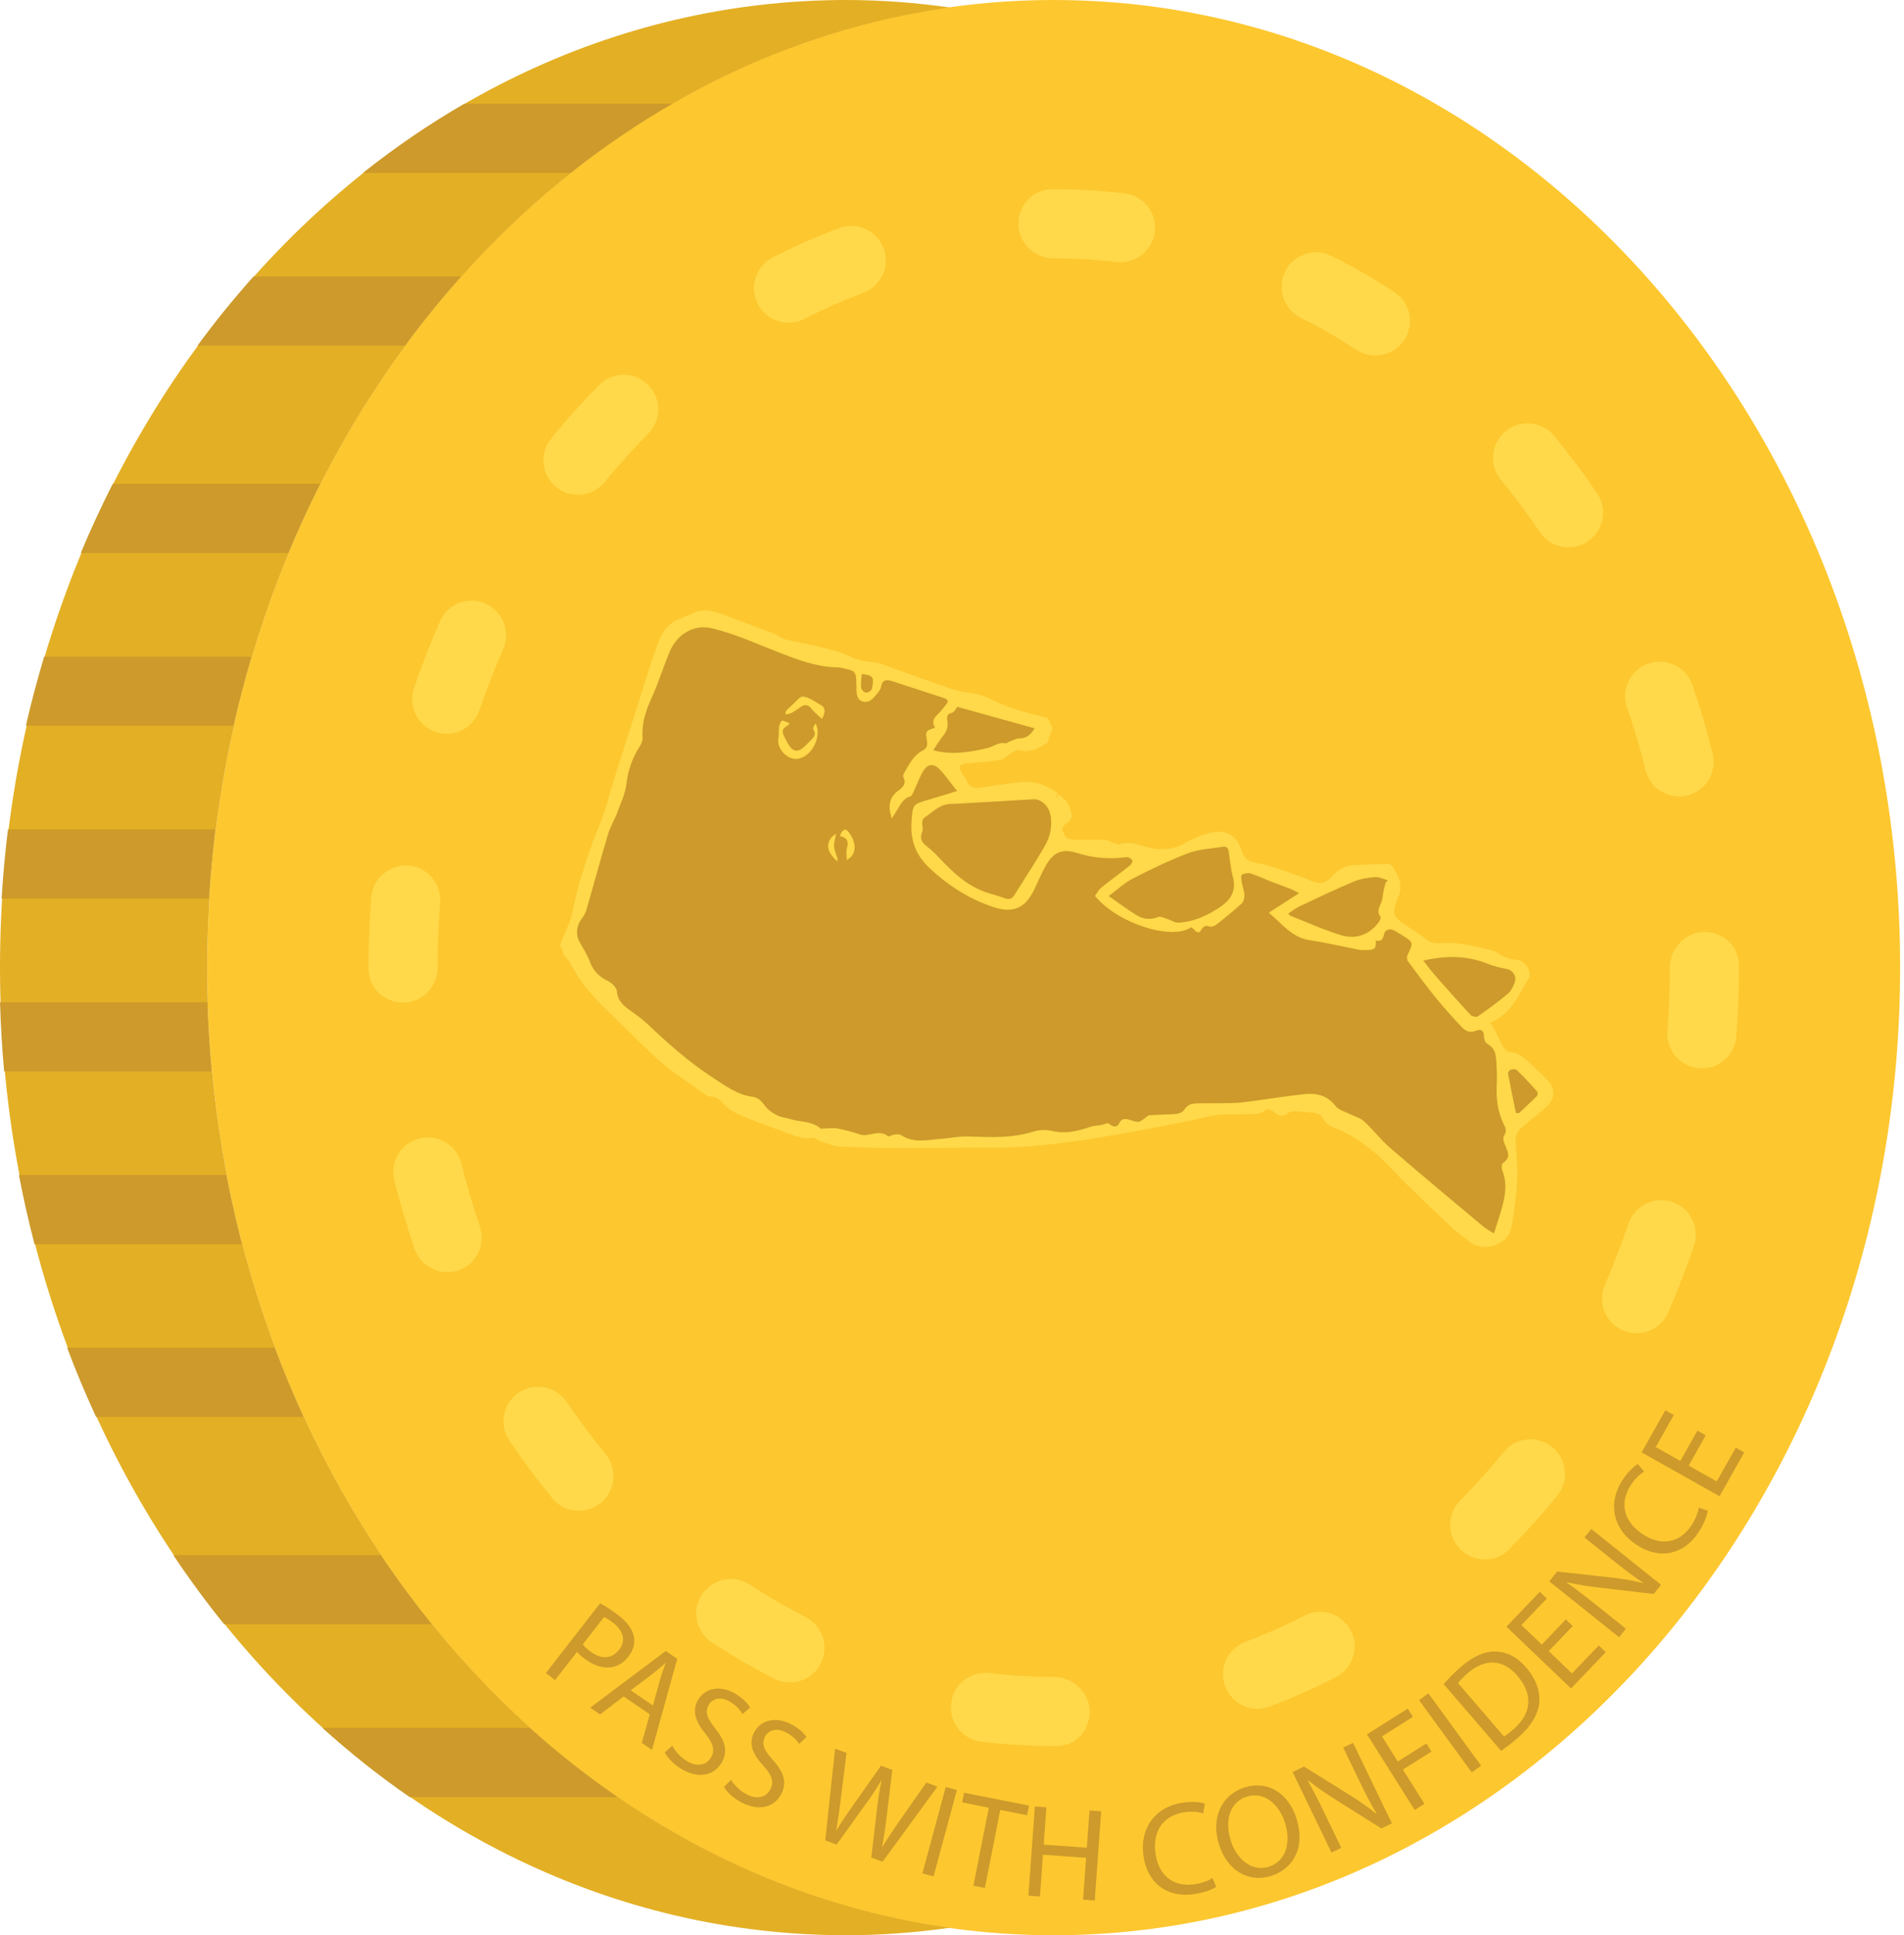 <svg width="186" height="189" viewBox="0 0 186 189" fill="none" xmlns="http://www.w3.org/2000/svg">
<path d="M102.936 189C57.269 189 20.249 146.691 20.249 94.5C20.249 42.31 57.269 0.001 102.936 0.001C148.603 0.001 185.623 42.31 185.623 94.5C185.623 146.691 148.603 189 102.936 189Z" fill="#FDC72F"/>
<path d="M20.249 94.5C20.249 46.231 51.923 6.44 92.812 0.733C89.491 0.267 86.115 0 82.687 0C37.02 0.001 0 42.31 0 94.5C0 146.691 37.02 189 82.687 189C86.115 189 89.491 188.734 92.812 188.27C51.923 182.561 20.249 142.77 20.249 94.5Z" fill="#E3AF24"/>
<path d="M20.246 97.879H0.003C0.071 100.15 0.198 102.401 0.405 104.629H20.664C20.455 102.404 20.313 100.154 20.246 97.879Z" fill="#CD9A2B"/>
<path d="M21.016 81.004H0.78C0.499 83.228 0.3 85.483 0.155 87.754H20.401C20.546 85.487 20.742 83.231 21.016 81.004Z" fill="#CD9A2B"/>
<path d="M22.103 114.754H1.848C2.287 117.036 2.793 119.286 3.371 121.504H23.618C23.04 119.29 22.537 117.039 22.103 114.754Z" fill="#CD9A2B"/>
<path d="M26.824 131.629H6.561C7.421 133.93 8.37 136.175 9.385 138.379H29.642C28.626 136.181 27.684 133.93 26.824 131.629Z" fill="#CD9A2B"/>
<path d="M24.546 64.129H4.313C3.658 66.347 3.043 68.591 2.53 70.879H22.804C23.314 68.602 23.888 66.343 24.546 64.129Z" fill="#CD9A2B"/>
<path d="M31.265 47.257H11.011C9.901 49.455 8.852 51.702 7.893 54.007H28.157C29.116 51.702 30.151 49.451 31.265 47.257Z" fill="#CD9A2B"/>
<path d="M45.039 27.006H24.765C22.845 29.153 21.018 31.404 19.291 33.757H39.558C41.285 31.404 43.115 29.154 45.039 27.006Z" fill="#CD9A2B"/>
<path d="M65.674 10.129H45.376C41.931 12.12 38.62 14.374 35.468 16.879H55.748C58.903 14.379 62.218 12.123 65.674 10.129Z" fill="#CD9A2B"/>
<path d="M37.189 151.879H16.932C18.498 154.218 20.152 156.468 21.902 158.629H42.176C40.422 156.468 38.761 154.218 37.189 151.879Z" fill="#CD9A2B"/>
<path d="M31.502 168.753C34.212 171.194 37.053 173.461 40.02 175.503H60.321C57.334 173.455 54.468 171.203 51.741 168.753H31.502Z" fill="#CD9A2B"/>
<path d="M103.223 170.518H102.937C100.575 170.518 98.195 170.377 95.867 170.1C94.017 169.877 92.691 168.199 92.916 166.346C93.133 164.498 94.762 163.209 96.666 163.396C98.725 163.643 100.838 163.768 102.933 163.768C104.8 163.768 106.45 165.281 106.45 167.143C106.452 169.006 105.09 170.518 103.223 170.518ZM122.852 166.884C121.487 166.884 120.203 166.05 119.689 164.698C119.031 162.954 119.915 161.009 121.657 160.351C123.607 159.615 125.547 158.754 127.414 157.795C129.078 156.938 131.107 157.596 131.964 159.253C132.815 160.91 132.163 162.946 130.499 163.796C128.403 164.876 126.229 165.839 124.036 166.664C123.649 166.813 123.247 166.884 122.852 166.884ZM77.171 164.305C76.655 164.305 76.132 164.187 75.646 163.936C73.56 162.88 71.504 161.69 69.541 160.4C67.978 159.38 67.544 157.288 68.566 155.728C69.592 154.173 71.677 153.734 73.24 154.757C74.998 155.908 76.835 156.974 78.7 157.919C80.365 158.763 81.023 160.794 80.179 162.456C79.588 163.63 78.403 164.305 77.171 164.305ZM145.046 152.297C144.185 152.297 143.328 151.973 142.673 151.325C141.346 150.012 141.333 147.875 142.643 146.549C144.118 145.064 145.538 143.468 146.892 141.814C148.066 140.37 150.189 140.149 151.634 141.325C153.085 142.502 153.298 144.629 152.127 146.074C150.642 147.896 149.065 149.654 147.446 151.295C146.784 151.963 145.913 152.297 145.046 152.297ZM56.554 147.547C55.576 147.547 54.61 147.126 53.945 146.313C52.487 144.541 51.083 142.651 49.766 140.696C48.72 139.154 49.125 137.054 50.668 136.008C52.216 134.97 54.309 135.374 55.359 136.92C56.561 138.699 57.843 140.424 59.169 142.036C60.348 143.478 60.142 145.604 58.694 146.785C58.066 147.299 57.306 147.547 56.554 147.547ZM159.873 130.205C159.424 130.205 158.968 130.114 158.526 129.924C156.818 129.178 156.039 127.191 156.781 125.479C157.629 123.536 158.397 121.524 159.083 119.509C159.679 117.744 161.593 116.795 163.362 117.386C165.123 117.983 166.075 119.897 165.481 121.662C164.734 123.863 163.892 126.053 162.973 128.176C162.414 129.445 161.175 130.205 159.873 130.205ZM43.689 124.244C42.285 124.244 40.969 123.36 40.492 121.955C39.747 119.768 39.082 117.513 38.519 115.266C38.073 113.457 39.173 111.628 40.979 111.179C42.784 110.719 44.618 111.827 45.073 113.635C45.583 115.698 46.194 117.767 46.879 119.779C47.487 121.536 46.538 123.46 44.777 124.061C44.417 124.184 44.05 124.244 43.689 124.244ZM166.254 104.338C166.174 104.338 166.079 104.335 165.991 104.328C164.131 104.187 162.741 102.563 162.886 100.703C163.048 98.669 163.122 96.582 163.122 94.5C163.122 92.637 164.634 91.014 166.497 91.014C168.364 91.014 169.872 92.414 169.872 94.281V94.5C169.872 96.759 169.787 99.019 169.615 101.224C169.478 102.995 168.003 104.338 166.254 104.338ZM39.372 97.913C37.509 97.913 35.997 96.441 35.997 94.578V94.5C35.997 92.222 36.092 89.91 36.271 87.629C36.413 85.769 38.073 84.405 39.899 84.53C41.755 84.675 43.146 86.299 43.001 88.158C42.836 90.264 42.748 92.398 42.748 94.5C42.747 96.363 41.239 97.913 39.372 97.913ZM164.037 77.783C162.528 77.783 161.148 76.765 160.763 75.232C160.25 73.17 159.633 71.105 158.941 69.093C158.336 67.328 159.282 65.408 161.036 64.804C162.821 64.192 164.722 65.138 165.329 66.899C166.079 69.09 166.747 71.341 167.311 73.585C167.763 75.395 166.666 77.228 164.854 77.679C164.58 77.753 164.307 77.783 164.037 77.783ZM43.642 71.656C43.284 71.656 42.916 71.594 42.562 71.474C40.793 70.876 39.848 68.959 40.449 67.194C41.195 64.987 42.045 62.797 42.974 60.683C43.726 58.976 45.699 58.193 47.415 58.949C49.123 59.698 49.902 61.69 49.157 63.395C48.306 65.33 47.526 67.338 46.837 69.36C46.362 70.767 45.049 71.656 43.642 71.656ZM153.233 53.451C152.151 53.451 151.084 52.93 150.435 51.969C149.245 50.214 147.962 48.496 146.618 46.863C145.431 45.424 145.643 43.295 147.081 42.11C148.523 40.929 150.645 41.135 151.834 42.573C153.309 44.367 154.716 46.258 156.024 48.181C157.068 49.727 156.659 51.824 155.117 52.87C154.54 53.261 153.886 53.451 153.233 53.451ZM56.459 48.321C55.707 48.321 54.954 48.075 54.323 47.561C52.879 46.379 52.669 44.257 53.847 42.812C55.329 40.996 56.909 39.241 58.535 37.601C59.855 36.275 61.987 36.271 63.308 37.582C64.638 38.895 64.644 41.03 63.327 42.354C61.853 43.842 60.426 45.435 59.072 47.082C58.407 47.898 57.436 48.321 56.459 48.321ZM134.362 34.719C133.727 34.719 133.089 34.541 132.518 34.172C130.753 33.017 128.913 31.958 127.051 31.024C125.39 30.186 124.722 28.152 125.562 26.487C126.399 24.823 128.421 24.152 130.092 24.995C132.174 26.042 134.233 27.23 136.21 28.52C137.773 29.535 138.215 31.628 137.196 33.19C136.542 34.179 135.461 34.719 134.362 34.719ZM77.044 31.517C75.812 31.517 74.63 30.844 74.03 29.676C73.186 28.013 73.84 25.982 75.501 25.134C77.611 24.061 79.787 23.095 81.971 22.282C83.732 21.624 85.663 22.514 86.318 24.259C86.969 26.005 86.082 27.948 84.34 28.602C82.393 29.333 80.449 30.186 78.575 31.145C78.083 31.394 77.56 31.517 77.044 31.517ZM109.463 25.61C109.339 25.61 109.207 25.604 109.076 25.587C107.041 25.351 104.978 25.233 102.937 25.233C101.073 25.233 99.491 23.72 99.491 21.858C99.491 19.996 100.929 18.483 102.792 18.483H102.937C105.235 18.483 107.564 18.618 109.848 18.885C111.701 19.098 113.028 20.775 112.813 22.624C112.616 24.344 111.158 25.61 109.463 25.61Z" fill="#FFD94A"/>
<path d="M147.688 119.711C147.935 118.201 148.145 116.676 148.213 115.15C148.273 113.84 148.081 112.52 148.061 111.202C148.056 110.907 148.221 110.523 148.44 110.323C149.268 109.571 150.17 108.9 151.006 108.155C152.011 107.263 151.995 106.255 151.028 105.345C150.453 104.803 149.905 104.231 149.321 103.699C148.767 103.192 148.187 102.741 147.363 102.721C147.18 102.717 146.956 102.423 146.835 102.214C146.563 101.741 146.353 101.234 146.1 100.75C145.949 100.462 145.765 100.192 145.575 99.88C147.663 99.026 148.326 97.143 149.331 95.576C149.718 94.972 148.994 93.828 148.256 93.747C147.522 93.667 146.827 93.531 146.25 93.018C146.128 92.91 145.939 92.859 145.77 92.821C144.857 92.612 143.948 92.376 143.024 92.228C142.324 92.116 141.597 92.042 140.894 92.099C140.244 92.152 139.729 92.103 139.199 91.654C138.538 91.094 137.755 90.68 137.049 90.17C136.113 89.495 136.044 89.243 136.38 88.163C136.425 88.016 136.455 87.859 136.525 87.726C137.141 86.551 136.633 85.558 136.007 84.596C135.93 84.475 135.717 84.374 135.569 84.376C134.43 84.402 133.29 84.425 132.155 84.51C131.333 84.57 130.647 84.975 130.116 85.605C129.597 86.22 129.014 86.383 128.243 86.077C127.063 85.607 125.867 85.175 124.66 84.775C123.894 84.521 123.1 84.348 122.312 84.156C121.788 84.026 121.505 83.702 121.346 83.19C120.83 81.531 119.743 80.912 118.072 81.378C117.337 81.583 116.59 81.846 115.944 82.24C114.616 83.046 113.266 83.103 111.827 82.671C111.04 82.434 110.28 82.155 109.39 82.44C109.024 82.558 108.507 82.127 108.042 82.039C107.639 81.964 107.212 82.026 106.795 82.019C106.007 82.004 105.206 82.062 104.438 81.927C104.164 81.879 103.899 81.389 103.775 81.048C103.72 80.898 103.979 80.523 104.182 80.411C104.664 80.145 104.77 79.751 104.643 79.302C104.531 78.911 104.378 78.482 104.109 78.196C103.9 77.975 103.682 77.77 103.457 77.583C103.393 77.672 103.328 77.76 103.265 77.848C103.216 77.918 103.104 77.845 103.154 77.776C103.221 77.683 103.288 77.592 103.354 77.5C102.322 76.681 101.119 76.244 99.704 76.388C98.395 76.522 97.09 76.717 95.789 76.925C95.169 77.024 94.731 76.908 94.462 76.287C94.315 75.948 94.055 75.661 93.868 75.338C93.621 74.906 93.777 74.621 94.269 74.573C95.422 74.462 96.582 74.393 97.726 74.217C98.071 74.165 98.364 73.802 98.695 73.608C98.946 73.462 99.262 73.205 99.478 73.263C100.371 73.499 101.194 73.249 101.872 72.799C102.017 72.703 102.16 72.62 102.303 72.545C102.463 72.057 102.64 71.576 102.83 71.099C102.669 70.774 102.514 70.447 102.367 70.116C101.117 69.82 99.87 69.498 98.656 69.09C97.703 68.769 96.825 68.217 95.869 67.911C94.983 67.629 94.004 67.634 93.123 67.342C90.855 66.59 88.623 65.738 86.372 64.938C86.009 64.808 85.63 64.669 85.252 64.649C84.458 64.606 83.726 64.464 82.993 64.096C82.259 63.726 81.433 63.525 80.633 63.305C79.906 63.106 79.159 62.982 78.422 62.821C78.148 62.761 77.876 62.689 77.603 62.625C77.214 62.535 76.812 62.478 76.437 62.348C76.174 62.257 75.96 62.028 75.699 61.927C74.019 61.28 72.332 60.652 70.647 60.017C70.65 60.008 70.653 59.999 70.655 59.991C70.273 59.892 69.89 59.798 69.507 59.697C68.275 59.371 67.308 60.105 66.258 60.509C65.231 60.905 64.658 61.807 64.315 62.714C63.517 64.822 62.901 66.997 62.211 69.146C61.494 71.382 60.77 73.616 60.06 75.853C59.555 77.445 59.19 79.092 58.548 80.625C57.337 83.518 56.439 86.487 55.809 89.55C55.706 90.054 55.413 90.519 55.224 91.006C55.06 91.43 54.894 91.854 54.731 92.278C54.726 92.311 54.722 92.345 54.718 92.378C54.904 92.627 55.02 92.915 55.032 93.243C55.25 93.508 55.479 93.765 55.727 94.002C55.779 94.051 55.716 94.12 55.658 94.107C55.74 94.182 55.852 94.294 55.881 94.35C56.883 96.302 58.412 97.816 59.968 99.311C61.503 100.787 62.967 102.345 64.58 103.73C65.924 104.883 67.439 105.838 68.88 106.876C69.004 106.965 69.155 107.092 69.285 107.083C70.141 107.024 70.506 107.703 71.05 108.154C71.523 108.548 72.115 108.824 72.692 109.061C73.924 109.566 75.169 110.038 76.428 110.472C77.363 110.796 78.255 111.3 79.328 111.125C79.618 111.079 79.955 111.389 80.284 111.495C80.86 111.679 81.442 111.946 82.031 111.975C84.001 112.076 85.976 112.116 87.949 112.124C90.758 112.137 93.57 112.067 96.38 112.092C100.773 112.131 105.096 111.507 109.402 110.746C112.321 110.229 115.239 109.698 118.122 109.023C119.424 108.718 120.695 108.877 121.978 108.803C122.577 108.768 123.212 108.882 123.701 108.339C123.773 108.261 124.197 108.385 124.357 108.528C124.84 108.955 125.278 109.171 125.857 108.675C126.013 108.54 126.311 108.525 126.542 108.532C127.067 108.548 127.592 108.622 128.117 108.656C128.663 108.691 129.091 108.793 129.353 109.404C129.491 109.728 129.959 109.975 130.331 110.126C132.512 111.009 134.298 112.391 135.911 114.105C137.82 116.133 139.879 118.022 141.893 119.952C142.35 120.39 142.913 120.717 143.39 121.137C144.883 122.453 147.371 121.638 147.688 119.711ZM147.609 104.333C147.796 104.277 148.099 104.249 148.21 104.356C148.901 105.031 149.561 105.737 150.205 106.455C150.28 106.537 150.26 106.825 150.176 106.91C149.609 107.482 149.013 108.025 148.424 108.577C148.327 108.568 148.229 108.56 148.131 108.551C147.87 107.272 147.6 105.994 147.362 104.711C147.341 104.598 147.494 104.37 147.609 104.333ZM145.415 94.004C145.991 94.238 146.614 94.375 147.228 94.494C147.781 94.601 148.218 95.155 148.028 95.762C147.896 96.183 147.663 96.643 147.335 96.918C146.402 97.709 145.41 98.43 144.407 99.128C144.265 99.227 143.834 99.127 143.694 98.975C142.503 97.693 141.343 96.381 140.188 95.066C139.817 94.644 139.487 94.186 139.086 93.678C141.295 93.163 143.368 93.167 145.415 94.004ZM132.337 85.944C132.97 85.677 133.695 85.573 134.387 85.525C134.791 85.496 135.212 85.725 135.625 85.838C135.552 85.909 135.48 85.98 135.409 86.051C135.343 86.298 135.268 86.544 135.217 86.796C135.14 87.177 135.128 87.58 134.999 87.942C134.826 88.43 134.479 88.867 134.909 89.407C134.975 89.49 134.818 89.812 134.696 89.973C133.764 91.197 132.461 91.614 131.058 91.196C129.364 90.69 127.741 89.941 126.09 89.291C126.037 89.272 126.004 89.198 125.902 89.078C126.278 88.833 126.617 88.553 127.003 88.373C128.772 87.541 130.537 86.7 132.337 85.944ZM116.129 83.18C117.174 82.784 118.359 82.756 119.479 82.56C119.876 82.491 120.028 82.686 120.079 83.056C120.198 83.881 120.275 84.721 120.488 85.524C120.834 86.817 120.301 87.712 119.304 88.396C118.06 89.249 116.707 89.886 115.173 89.974C114.829 89.995 114.47 89.736 114.112 89.626C113.804 89.532 113.432 89.323 113.188 89.419C112.416 89.722 111.706 89.639 111.048 89.226C110.165 88.673 109.325 88.052 108.345 87.377C109.223 86.73 109.902 86.075 110.706 85.664C112.476 84.76 114.273 83.883 116.129 83.18ZM97.031 78.155C98.362 78.08 99.694 77.989 101.026 77.928C101.796 77.893 102.528 78.616 102.675 79.529C102.839 80.544 102.647 81.54 102.157 82.4C101.204 84.073 100.136 85.679 99.115 87.313C98.896 87.665 98.606 87.747 98.215 87.596C97.785 87.431 97.339 87.308 97.017 87.204C94.701 86.619 93.173 85.109 91.688 83.533C91.361 83.185 91.007 82.853 90.629 82.561C90.147 82.19 89.858 81.784 90.118 81.156C90.16 81.056 90.193 80.942 90.189 80.837C90.169 80.417 89.977 79.968 90.444 79.652C91.198 79.141 91.839 78.429 92.846 78.383C94.241 78.319 95.636 78.234 97.031 78.155ZM92.148 71.767C92.518 71.312 92.703 70.844 92.592 70.253C92.526 69.894 92.542 69.59 93.043 69.473C93.274 69.419 93.433 69.056 93.57 68.895C96.051 69.586 98.559 70.284 101.117 70.995C100.75 71.596 100.345 71.964 99.631 71.978C99.274 71.985 98.921 72.204 98.566 72.332C98.469 72.368 98.363 72.477 98.284 72.458C97.616 72.296 97.13 72.773 96.565 72.904C94.849 73.307 93.097 73.637 91.213 73.137C91.541 72.65 91.811 72.18 92.148 71.767ZM85.216 67.141C85.184 67.308 84.829 67.528 84.642 67.513C84.465 67.498 84.192 67.22 84.171 67.032C84.121 66.609 84.2 66.172 84.229 65.698C85.44 65.788 85.419 66.1 85.216 67.141ZM145.981 120.324C145.604 120.079 145.237 119.89 144.927 119.633C141.883 117.083 138.827 114.543 135.821 111.949C134.911 111.164 134.181 110.173 133.29 109.365C132.892 109.004 132.294 108.87 131.796 108.615C131.356 108.392 130.794 108.245 130.521 107.887C129.725 106.837 128.645 106.596 127.478 106.719C125.472 106.93 123.48 107.278 121.478 107.517C120.637 107.617 119.78 107.59 118.931 107.608C118.229 107.624 117.527 107.596 116.826 107.631C116.381 107.652 116.001 107.795 115.736 108.245C115.61 108.461 115.24 108.623 114.966 108.649C114.094 108.729 113.213 108.713 112.341 108.784C112.144 108.8 111.966 109.031 111.772 109.15C111.597 109.256 111.407 109.434 111.233 109.424C110.909 109.408 110.593 109.28 110.275 109.193C109.892 109.09 109.582 109.15 109.388 109.539C109.178 109.961 108.88 109.96 108.527 109.708C108.423 109.633 108.252 109.521 108.176 109.558C107.652 109.812 107.05 109.753 106.543 109.92C105.34 110.316 104.189 110.624 102.902 110.326C102.31 110.19 101.608 110.182 101.036 110.365C98.908 111.045 96.75 110.926 94.573 110.851C93.688 110.822 92.799 111.035 91.909 111.093C90.618 111.178 89.301 111.538 88.085 110.726C87.916 110.614 87.629 110.642 87.404 110.664C87.19 110.685 86.884 110.903 86.79 110.826C85.893 110.09 84.913 110.966 83.994 110.64C83.293 110.392 82.564 110.21 81.833 110.068C81.448 109.993 81.034 110.067 80.634 110.072C80.485 110.072 80.282 110.133 80.197 110.059C79.329 109.324 78.203 109.455 77.213 109.145C76.794 109.013 76.331 108.98 75.95 108.784C75.524 108.564 75.089 108.268 74.804 107.895C74.469 107.455 74.149 107.055 73.586 106.982C72.06 106.785 70.875 105.883 69.65 105.085C67.341 103.582 65.286 101.764 63.296 99.868C62.807 99.402 62.245 99.008 61.694 98.611C61.01 98.117 60.387 97.652 60.305 96.667C60.275 96.296 59.788 95.834 59.397 95.648C58.521 95.232 57.978 94.623 57.642 93.722C57.391 93.049 56.981 92.434 56.632 91.8C56.279 91.156 56.37 90.251 56.815 89.671C57.022 89.403 57.222 89.098 57.315 88.777C58.037 86.296 58.71 83.798 59.449 81.321C59.667 80.593 60.086 79.926 60.352 79.209C60.694 78.292 61.127 77.37 61.242 76.418C61.405 75.091 61.795 73.905 62.524 72.8C62.695 72.539 62.843 72.185 62.82 71.888C62.715 70.5 63.134 69.272 63.702 68.027C64.39 66.516 64.865 64.908 65.527 63.383C66.168 61.909 67.752 60.795 69.536 61.212C71.865 61.757 73.994 62.754 76.198 63.608C77.952 64.288 79.77 64.986 81.718 65.034C81.892 65.038 82.069 65.052 82.24 65.087C83.68 65.393 83.675 65.394 83.706 66.86C83.719 67.448 83.642 68.174 84.34 68.374C85.022 68.567 85.439 67.965 85.826 67.49C85.962 67.324 86.088 67.116 86.122 66.912C86.244 66.218 86.675 66.216 87.195 66.385C88.882 66.933 90.566 67.491 92.253 68.034C92.667 68.168 92.733 68.37 92.452 68.696C92.196 68.995 91.964 69.321 91.68 69.594C91.289 69.971 91.007 70.352 91.395 70.934C90.451 71.25 90.439 71.251 90.596 72.237C90.662 72.657 90.589 72.958 90.182 73.163C89.241 73.641 88.829 74.568 88.333 75.417C88.274 75.515 88.254 75.692 88.302 75.789C88.59 76.361 88.267 76.743 87.868 77.021C86.866 77.721 86.766 78.634 87.166 79.807C87.341 79.524 87.48 79.295 87.624 79.07C87.987 78.504 88.237 77.853 88.991 77.631C89.157 77.582 89.254 77.253 89.355 77.04C89.654 76.409 89.882 75.733 90.247 75.142C90.66 74.473 91.233 74.392 91.788 74.951C92.396 75.563 92.884 76.295 93.537 77.115C92.514 77.428 91.671 77.701 90.817 77.944C89.191 78.407 89.213 78.401 89.085 80.103C88.951 81.863 89.494 83.349 90.767 84.561C92.588 86.294 94.664 87.635 97.05 88.435C99.04 89.103 100.221 88.555 101.114 86.665C101.49 85.872 101.826 85.056 102.269 84.301C103.03 83.005 103.908 82.732 105.332 83.185C106.893 83.68 108.49 83.786 110.115 83.574C110.286 83.551 110.558 83.716 110.647 83.871C110.704 83.973 110.566 84.276 110.43 84.384C109.509 85.115 108.553 85.802 107.638 86.54C107.375 86.753 107.211 87.087 107.01 87.356C109.138 90.002 114.508 91.757 116.408 90.418C116.513 90.502 116.648 90.578 116.741 90.689C116.988 90.983 117.209 90.999 117.409 90.656C117.601 90.326 117.821 90.209 118.222 90.349C118.399 90.409 118.704 90.293 118.874 90.158C119.717 89.492 120.555 88.817 121.349 88.094C121.536 87.923 121.626 87.549 121.61 87.277C121.584 86.845 121.412 86.424 121.34 85.993C121.3 85.756 121.253 85.358 121.362 85.293C121.596 85.155 121.962 85.088 122.217 85.169C122.905 85.386 123.561 85.704 124.236 85.969C124.869 86.215 125.512 86.433 126.144 86.684C126.417 86.793 126.668 86.954 126.94 87.097C125.941 87.741 125.011 88.34 123.987 89.001C125.297 90.072 126.229 91.419 127.975 91.681C129.6 91.925 131.203 92.309 132.818 92.617C133.074 92.665 133.343 92.656 133.606 92.645C134.369 92.619 134.478 92.499 134.445 91.72C134.942 91.845 135.151 91.605 135.238 91.135C135.32 90.689 135.776 90.507 136.201 90.716C136.456 90.842 136.697 91.001 136.938 91.15C138.151 91.9 138.14 91.895 137.534 93.149C137.458 93.308 137.485 93.606 137.589 93.747C138.487 94.963 139.387 96.179 140.34 97.351C141.127 98.319 141.971 99.242 142.823 100.153C143.19 100.547 143.619 100.778 144.233 100.525C144.783 100.299 144.999 100.55 145.014 101.152C145.019 101.375 145.15 101.7 145.322 101.792C145.98 102.142 146.165 102.723 146.204 103.378C146.25 104.144 146.301 104.917 146.259 105.68C146.183 107.087 146.326 108.44 146.972 109.715C147.154 110.073 147.249 110.416 146.946 110.814C146.828 110.968 146.936 111.352 147.03 111.597C147.281 112.246 147.731 112.872 146.867 113.442C146.74 113.527 146.704 113.922 146.781 114.111C147.421 115.686 146.961 117.181 146.507 118.68C146.351 119.201 146.177 119.717 145.981 120.324Z" fill="#FFD94A"/>
<path fill-rule="evenodd" clip-rule="evenodd" d="M91.397 70.935C90.453 71.251 90.44 71.253 90.598 72.239C90.664 72.658 90.591 72.959 90.184 73.164C89.242 73.642 88.831 74.569 88.335 75.419C88.276 75.517 88.255 75.693 88.304 75.79C88.592 76.362 88.268 76.744 87.869 77.022C86.868 77.722 86.767 78.635 87.167 79.809C87.343 79.525 87.482 79.296 87.626 79.072C87.988 78.506 88.239 77.855 88.993 77.632C89.158 77.584 89.255 77.254 89.356 77.042C89.656 76.41 89.883 75.735 90.249 75.144C90.662 74.474 91.234 74.393 91.79 74.952C92.397 75.565 92.886 76.296 93.539 77.116C92.516 77.43 91.672 77.703 90.819 77.945C89.192 78.408 89.214 78.402 89.086 80.105C88.953 81.865 89.496 83.351 90.768 84.562C92.589 86.296 94.665 87.636 97.051 88.437C99.041 89.105 100.222 88.556 101.116 86.667C101.491 85.874 101.827 85.058 102.27 84.302C103.031 83.007 103.909 82.733 105.334 83.186C106.894 83.682 108.492 83.788 110.117 83.575C110.287 83.552 110.56 83.717 110.648 83.873C110.706 83.974 110.567 84.278 110.431 84.385C109.511 85.117 108.554 85.804 107.639 86.542C107.377 86.754 107.213 87.089 107.011 87.357C109.139 90.004 114.51 91.758 116.409 90.419C116.514 90.503 116.65 90.58 116.743 90.691C116.989 90.984 117.21 91.001 117.411 90.657C117.602 90.328 117.822 90.21 118.223 90.35C118.4 90.41 118.705 90.294 118.875 90.159C119.719 89.493 120.557 88.818 121.351 88.095C121.538 87.924 121.628 87.551 121.611 87.279C121.585 86.847 121.413 86.426 121.341 85.995C121.302 85.758 121.255 85.359 121.364 85.295C121.598 85.157 121.963 85.089 122.219 85.171C122.907 85.388 123.563 85.706 124.238 85.97C124.87 86.216 125.514 86.434 126.145 86.686C126.418 86.794 126.67 86.956 126.941 87.099C125.942 87.742 125.013 88.341 123.989 89.003C125.298 90.073 126.23 91.42 127.976 91.682C129.602 91.926 131.205 92.31 132.82 92.618C133.075 92.666 133.344 92.657 133.608 92.647C134.371 92.62 134.48 92.501 134.446 91.721C134.943 91.847 135.153 91.607 135.24 91.136C135.322 90.691 135.777 90.508 136.203 90.718C136.458 90.843 136.698 91.003 136.939 91.152C138.153 91.901 138.142 91.896 137.536 93.151C137.46 93.309 137.487 93.608 137.591 93.748C138.489 94.964 139.389 96.18 140.342 97.353C141.128 98.32 141.973 99.243 142.824 100.154C143.191 100.548 143.621 100.779 144.235 100.526C144.785 100.3 145 100.552 145.016 101.153C145.02 101.377 145.151 101.702 145.324 101.793C145.981 102.143 146.166 102.724 146.206 103.38C146.252 104.146 146.302 104.919 146.26 105.682C146.185 107.089 146.327 108.441 146.973 109.716C147.155 110.074 147.251 110.418 146.947 110.815C146.83 110.97 146.937 111.354 147.031 111.598C147.282 112.248 147.732 112.874 146.869 113.444C146.742 113.528 146.705 113.924 146.782 114.112C147.422 115.687 146.963 117.182 146.508 118.681C146.349 119.203 146.175 119.718 145.98 120.324C145.602 120.08 145.235 119.891 144.925 119.633C141.881 117.084 138.826 114.544 135.819 111.95C134.909 111.165 134.179 110.174 133.288 109.365C132.891 109.005 132.293 108.87 131.795 108.616C131.355 108.392 130.792 108.246 130.52 107.888C129.723 106.838 128.644 106.596 127.477 106.72C125.471 106.93 123.479 107.279 121.477 107.518C120.635 107.618 119.779 107.591 118.929 107.609C118.227 107.624 117.526 107.597 116.825 107.631C116.38 107.652 116 107.796 115.735 108.245C115.609 108.462 115.239 108.624 114.965 108.65C114.093 108.73 113.212 108.713 112.34 108.785C112.142 108.8 111.965 109.031 111.77 109.151C111.596 109.257 111.405 109.435 111.231 109.425C110.908 109.409 110.591 109.281 110.274 109.194C109.891 109.091 109.581 109.151 109.387 109.54C109.176 109.962 108.878 109.961 108.525 109.709C108.421 109.634 108.25 109.522 108.174 109.559C107.65 109.813 107.048 109.754 106.542 109.92C105.338 110.317 104.187 110.625 102.9 110.327C102.309 110.191 101.607 110.183 101.035 110.365C98.906 111.045 96.748 110.927 94.572 110.852C93.687 110.822 92.797 111.036 91.908 111.094C90.617 111.179 89.3 111.539 88.083 110.727C87.915 110.614 87.628 110.643 87.403 110.665C87.189 110.686 86.883 110.904 86.788 110.827C85.892 110.091 84.912 110.967 83.993 110.641C83.292 110.393 82.563 110.211 81.831 110.069C81.447 109.994 81.032 110.067 80.632 110.072C80.483 110.073 80.281 110.133 80.195 110.059C79.327 109.325 78.201 109.456 77.211 109.146C76.793 109.014 76.329 108.981 75.948 108.785C75.522 108.564 75.088 108.269 74.803 107.896C74.468 107.456 74.148 107.056 73.585 106.982C72.059 106.786 70.873 105.884 69.648 105.086C67.34 103.583 65.285 101.765 63.295 99.869C62.806 99.403 62.244 99.008 61.693 98.612C61.009 98.118 60.385 97.653 60.304 96.668C60.274 96.296 59.786 95.835 59.395 95.648C58.52 95.233 57.976 94.624 57.641 93.722C57.389 93.049 56.979 92.435 56.631 91.8C56.277 91.156 56.368 90.251 56.814 89.672C57.02 89.404 57.22 89.098 57.314 88.778C58.035 86.296 58.708 83.799 59.447 81.322C59.666 80.593 60.084 79.927 60.351 79.209C60.693 78.293 61.125 77.371 61.241 76.419C61.404 75.091 61.793 73.906 62.522 72.801C62.694 72.54 62.841 72.186 62.819 71.888C62.713 70.501 63.133 69.272 63.701 68.028C64.389 66.516 64.863 64.908 65.526 63.383C66.167 61.91 67.751 60.796 69.534 61.212C71.864 61.757 73.992 62.755 76.197 63.609C77.95 64.289 79.768 64.987 81.717 65.034C81.891 65.039 82.067 65.052 82.238 65.088C83.679 65.394 83.673 65.395 83.705 66.861C83.718 67.449 83.641 68.175 84.338 68.374C85.02 68.568 85.438 67.966 85.825 67.49C85.96 67.325 86.086 67.117 86.121 66.912C86.242 66.219 86.673 66.216 87.194 66.385C88.88 66.934 90.565 67.492 92.252 68.034C92.666 68.169 92.731 68.371 92.45 68.697C92.194 68.996 91.962 69.322 91.679 69.595C91.291 69.973 91.008 70.352 91.397 70.935ZM79.678 70.649C79.573 70.844 79.441 70.999 79.473 71.048C79.945 71.776 79.325 72.147 78.957 72.549C77.94 73.661 77.419 73.569 76.743 72.201C76.485 71.677 76.111 71.124 77.153 70.629C76.747 70.497 76.468 70.323 76.373 70.395C76.226 70.508 76.165 70.778 76.137 70.992C76.093 71.306 76.156 71.637 76.091 71.943C75.879 72.937 76.93 74.094 77.945 73.973C79.268 73.816 80.338 71.95 79.678 70.649ZM76.76 69.456C76.777 69.516 76.795 69.576 76.812 69.637C76.997 69.591 77.201 69.58 77.363 69.493C77.669 69.327 77.958 69.127 78.242 68.923C78.648 68.631 78.967 68.651 79.301 69.07C79.586 69.428 79.959 69.715 80.342 70.082C80.629 69.529 80.668 69.136 80.208 68.87C79.643 68.545 79.07 68.103 78.461 68.03C78.12 67.989 77.698 68.588 77.322 68.912C77.124 69.081 76.947 69.274 76.76 69.456ZM82.096 81.51C82.861 81.681 82.959 82.121 82.772 82.756C82.686 83.049 82.759 83.39 82.762 83.871C83.033 83.659 83.15 83.597 83.227 83.503C83.653 82.981 83.538 82.142 82.969 81.346C82.63 80.871 82.375 80.919 82.096 81.51ZM81.88 84.032C81.741 83.585 81.528 83.146 81.484 82.692C81.445 82.286 81.596 81.865 81.667 81.425C80.657 82.051 80.687 82.969 81.88 84.032Z" fill="#FFD94A"/>
<path fill-rule="evenodd" clip-rule="evenodd" d="M97.018 87.203C94.702 86.618 93.174 85.109 91.689 83.532C91.361 83.184 91.008 82.852 90.629 82.561C90.148 82.189 89.858 81.783 90.118 81.155C90.161 81.055 90.194 80.941 90.19 80.836C90.17 80.416 89.978 79.967 90.445 79.651C91.199 79.14 91.84 78.428 92.846 78.382C94.242 78.317 95.637 78.233 97.032 78.154C98.363 78.079 99.694 77.988 101.027 77.927C101.797 77.892 102.529 78.615 102.676 79.529C102.84 80.544 102.648 81.539 102.157 82.399C101.205 84.072 100.137 85.679 99.116 87.313C98.897 87.664 98.607 87.746 98.216 87.596C97.785 87.431 97.34 87.308 97.018 87.203Z" fill="#FFD94A"/>
<path fill-rule="evenodd" clip-rule="evenodd" d="M108.345 87.377C109.224 86.73 109.902 86.075 110.706 85.664C112.476 84.76 114.273 83.883 116.129 83.18C117.173 82.784 118.358 82.756 119.478 82.56C119.875 82.491 120.027 82.686 120.079 83.056C120.197 83.881 120.274 84.721 120.488 85.524C120.833 86.817 120.3 87.712 119.304 88.396C118.059 89.249 116.706 89.886 115.173 89.974C114.828 89.995 114.469 89.736 114.111 89.626C113.804 89.532 113.432 89.323 113.187 89.419C112.415 89.722 111.705 89.639 111.047 89.226C110.166 88.674 109.326 88.052 108.345 87.377Z" fill="#FFD94A"/>
<path fill-rule="evenodd" clip-rule="evenodd" d="M135.409 86.051C135.343 86.298 135.268 86.544 135.217 86.796C135.14 87.177 135.128 87.58 134.999 87.942C134.826 88.43 134.479 88.867 134.909 89.407C134.975 89.49 134.818 89.812 134.696 89.973C133.764 91.197 132.461 91.614 131.058 91.196C129.364 90.69 127.741 89.941 126.09 89.291C126.037 89.272 126.004 89.198 125.902 89.078C126.278 88.833 126.617 88.553 127.003 88.373C128.771 87.541 130.537 86.701 132.336 85.944C132.969 85.678 133.694 85.574 134.387 85.525C134.79 85.497 135.211 85.726 135.624 85.839C135.552 85.908 135.479 85.98 135.409 86.051Z" fill="#FFD94A"/>
<path fill-rule="evenodd" clip-rule="evenodd" d="M139.086 93.678C141.295 93.162 143.368 93.167 145.415 94.003C145.991 94.238 146.614 94.374 147.228 94.493C147.781 94.6 148.218 95.155 148.028 95.761C147.896 96.183 147.663 96.642 147.335 96.917C146.402 97.708 145.41 98.43 144.407 99.127C144.265 99.227 143.834 99.126 143.694 98.975C142.503 97.692 141.344 96.38 140.188 95.065C139.817 94.644 139.487 94.187 139.086 93.678Z" fill="#FFD94A"/>
<path fill-rule="evenodd" clip-rule="evenodd" d="M101.117 70.995C100.75 71.596 100.346 71.964 99.632 71.978C99.275 71.985 98.922 72.204 98.567 72.332C98.469 72.368 98.364 72.477 98.284 72.458C97.617 72.296 97.131 72.773 96.566 72.905C94.85 73.307 93.097 73.637 91.214 73.137C91.541 72.65 91.81 72.18 92.147 71.767C92.517 71.312 92.702 70.844 92.591 70.253C92.525 69.894 92.541 69.59 93.043 69.473C93.273 69.419 93.432 69.056 93.569 68.895C96.052 69.586 98.559 70.283 101.117 70.995Z" fill="#FFD94A"/>
<path fill-rule="evenodd" clip-rule="evenodd" d="M148.131 108.551C147.87 107.272 147.6 105.995 147.362 104.711C147.341 104.599 147.494 104.37 147.609 104.334C147.796 104.278 148.099 104.25 148.21 104.357C148.901 105.032 149.561 105.738 150.205 106.456C150.28 106.538 150.26 106.826 150.176 106.911C149.609 107.483 149.013 108.026 148.424 108.578C148.328 108.569 148.229 108.56 148.131 108.551Z" fill="#FFD94A"/>
<path fill-rule="evenodd" clip-rule="evenodd" d="M84.229 65.698C85.44 65.788 85.418 66.1 85.216 67.141C85.184 67.308 84.829 67.528 84.642 67.513C84.465 67.498 84.192 67.22 84.171 67.032C84.121 66.609 84.2 66.172 84.229 65.698Z" fill="#FFD94A"/>
<path fill-rule="evenodd" clip-rule="evenodd" d="M91.353 71.073C90.409 71.388 90.395 71.39 90.553 72.376C90.62 72.795 90.546 73.096 90.14 73.301C89.198 73.78 88.786 74.706 88.29 75.555C88.231 75.654 88.212 75.831 88.26 75.928C88.548 76.499 88.224 76.881 87.826 77.159C86.824 77.859 86.724 78.773 87.123 79.945C87.3 79.663 87.438 79.434 87.582 79.209C87.944 78.643 88.195 77.991 88.949 77.77C89.114 77.721 89.211 77.392 89.312 77.179C89.612 76.547 89.838 75.872 90.204 75.281C90.618 74.612 91.191 74.531 91.745 75.089C92.353 75.702 92.841 76.433 93.494 77.254C92.472 77.566 91.628 77.84 90.774 78.082C89.148 78.546 89.171 78.54 89.042 80.242C88.908 82.002 89.452 83.488 90.725 84.7C92.545 86.432 94.621 87.774 97.008 88.574C98.999 89.242 100.179 88.694 101.073 86.804C101.448 86.01 101.784 85.194 102.227 84.44C102.989 83.144 103.867 82.871 105.29 83.323C106.851 83.819 108.448 83.925 110.074 83.712C110.244 83.689 110.515 83.855 110.604 84.01C110.662 84.111 110.524 84.415 110.388 84.521C109.467 85.254 108.51 85.941 107.595 86.679C107.333 86.891 107.169 87.226 106.968 87.494C109.095 90.141 114.467 91.895 116.365 90.557C116.471 90.641 116.606 90.716 116.699 90.827C116.946 91.122 117.167 91.138 117.367 90.795C117.558 90.465 117.778 90.347 118.179 90.486C118.356 90.548 118.662 90.431 118.831 90.297C119.676 89.631 120.514 88.955 121.306 88.232C121.493 88.061 121.585 87.687 121.567 87.415C121.542 86.984 121.369 86.563 121.297 86.131C121.258 85.895 121.21 85.497 121.32 85.432C121.554 85.294 121.92 85.226 122.175 85.307C122.863 85.525 123.519 85.844 124.194 86.107C124.827 86.355 125.471 86.572 126.102 86.823C126.374 86.931 126.626 87.093 126.897 87.236C125.898 87.879 124.969 88.478 123.945 89.139C125.255 90.21 126.186 91.557 127.932 91.82C129.558 92.063 131.161 92.447 132.776 92.755C133.031 92.804 133.301 92.794 133.564 92.784C134.327 92.758 134.436 92.638 134.403 91.858C134.899 91.983 135.109 91.744 135.196 91.273C135.278 90.827 135.733 90.645 136.159 90.854C136.414 90.979 136.654 91.139 136.895 91.289C138.109 92.037 138.098 92.032 137.492 93.288C137.416 93.445 137.443 93.744 137.546 93.885C138.445 95.101 139.345 96.316 140.298 97.489C141.084 98.456 141.929 99.379 142.779 100.292C143.147 100.684 143.577 100.915 144.191 100.664C144.74 100.437 144.956 100.688 144.971 101.291C144.976 101.513 145.107 101.838 145.279 101.93C145.937 102.28 146.122 102.859 146.162 103.516C146.208 104.282 146.258 105.054 146.216 105.818C146.14 107.226 146.283 108.577 146.928 109.852C147.111 110.211 147.207 110.554 146.903 110.952C146.786 111.106 146.893 111.49 146.987 111.734C147.239 112.384 147.688 113.01 146.825 113.581C146.697 113.664 146.661 114.061 146.738 114.249C147.378 115.823 146.919 117.319 146.464 118.818C146.305 119.338 146.131 119.854 145.936 120.461C145.559 120.216 145.191 120.028 144.881 119.769C141.837 117.22 138.782 114.68 135.775 112.085C134.865 111.3 134.136 110.31 133.244 109.502C132.847 109.141 132.249 109.007 131.751 108.753C131.311 108.528 130.748 108.383 130.476 108.024C129.679 106.974 128.6 106.732 127.434 106.855C125.428 107.067 123.435 107.415 121.432 107.654C120.591 107.755 119.735 107.728 118.885 107.745C118.184 107.76 117.482 107.733 116.781 107.767C116.336 107.789 115.956 107.932 115.692 108.382C115.565 108.598 115.196 108.761 114.92 108.787C114.049 108.867 113.168 108.849 112.296 108.921C112.098 108.937 111.921 109.168 111.726 109.287C111.552 109.393 111.361 109.571 111.187 109.562C110.865 109.545 110.548 109.417 110.23 109.33C109.847 109.226 109.537 109.288 109.344 109.676C109.132 110.098 108.835 110.097 108.482 109.845C108.376 109.771 108.207 109.658 108.131 109.695C107.606 109.95 107.004 109.89 106.498 110.056C105.294 110.454 104.143 110.761 102.856 110.464C102.264 110.328 101.564 110.319 100.991 110.502C98.863 111.182 96.704 111.063 94.528 110.989C93.644 110.958 92.754 111.172 91.864 111.231C90.575 111.315 89.256 111.675 88.04 110.863C87.872 110.751 87.585 110.78 87.359 110.801C87.146 110.822 86.84 111.04 86.745 110.963C85.848 110.227 84.868 111.104 83.95 110.778C83.249 110.529 82.52 110.347 81.788 110.205C81.404 110.13 80.989 110.204 80.589 110.208C80.441 110.21 80.238 110.27 80.151 110.197C79.284 109.462 78.158 109.593 77.168 109.282C76.749 109.151 76.286 109.119 75.904 108.922C75.479 108.701 75.044 108.406 74.759 108.032C74.424 107.593 74.104 107.192 73.541 107.12C72.015 106.924 70.83 106.021 69.604 105.223C67.296 103.719 65.241 101.902 63.251 100.005C62.762 99.54 62.2 99.146 61.649 98.749C60.965 98.255 60.341 97.79 60.26 96.804C60.23 96.434 59.742 95.972 59.352 95.786C58.476 95.37 57.932 94.761 57.597 93.86C57.346 93.186 56.935 92.572 56.587 91.938C56.233 91.293 56.324 90.389 56.77 89.809C56.976 89.541 57.176 89.236 57.269 88.916C57.991 86.433 58.664 83.935 59.403 81.459C59.621 80.729 60.041 80.064 60.307 79.346C60.648 78.43 61.081 77.508 61.197 76.555C61.36 75.228 61.75 74.043 62.478 72.938C62.65 72.678 62.797 72.323 62.774 72.025C62.669 70.638 63.09 69.409 63.656 68.165C64.345 66.653 64.819 65.045 65.482 63.521C66.123 62.047 67.706 60.934 69.49 61.35C71.819 61.894 73.949 62.892 76.153 63.746C77.907 64.426 79.725 65.124 81.673 65.17C81.847 65.175 82.023 65.19 82.194 65.225C83.635 65.53 83.629 65.532 83.661 66.998C83.674 67.585 83.597 68.312 84.295 68.511C84.976 68.705 85.393 68.104 85.781 67.628C85.916 67.462 86.042 67.254 86.077 67.048C86.198 66.356 86.63 66.354 87.15 66.523C88.837 67.071 90.52 67.629 92.208 68.172C92.622 68.306 92.687 68.508 92.407 68.834C92.15 69.134 91.918 69.459 91.636 69.732C91.246 70.11 90.963 70.49 91.353 71.073ZM79.633 70.787C79.529 70.982 79.397 71.138 79.428 71.186C79.9 71.914 79.28 72.283 78.912 72.687C77.895 73.799 77.375 73.706 76.698 72.339C76.439 71.815 76.067 71.262 77.108 70.765C76.702 70.634 76.423 70.462 76.329 70.533C76.182 70.645 76.121 70.916 76.092 71.13C76.048 71.443 76.112 71.775 76.046 72.081C75.834 73.074 76.884 74.233 77.899 74.111C79.224 73.953 80.293 72.088 79.633 70.787ZM76.715 69.593C76.733 69.653 76.751 69.713 76.768 69.773C76.954 69.728 77.157 69.717 77.32 69.63C77.626 69.465 77.914 69.264 78.198 69.061C78.605 68.769 78.923 68.788 79.257 69.207C79.542 69.564 79.915 69.852 80.298 70.218C80.584 69.666 80.624 69.273 80.164 69.008C79.599 68.682 79.025 68.24 78.417 68.167C78.076 68.125 77.654 68.725 77.278 69.048C77.079 69.219 76.901 69.411 76.715 69.593ZM82.052 81.648C82.817 81.819 82.916 82.26 82.728 82.894C82.642 83.187 82.715 83.527 82.718 84.008C82.99 83.796 83.107 83.735 83.184 83.641C83.609 83.119 83.494 82.281 82.925 81.484C82.586 81.009 82.331 81.057 82.052 81.648ZM81.835 84.169C81.696 83.722 81.483 83.284 81.44 82.828C81.4 82.423 81.551 82.001 81.623 81.563C80.614 82.188 80.643 83.106 81.835 84.169Z" fill="#CD9A2B"/>
<path fill-rule="evenodd" clip-rule="evenodd" d="M96.973 87.341C94.657 86.755 93.129 85.246 91.645 83.67C91.317 83.321 90.963 82.99 90.585 82.698C90.103 82.327 89.813 81.921 90.074 81.293C90.116 81.193 90.149 81.079 90.145 80.973C90.126 80.555 89.934 80.105 90.4 79.789C91.153 79.278 91.794 78.566 92.801 78.519C94.196 78.456 95.592 78.371 96.987 78.292C98.318 78.217 99.649 78.126 100.982 78.065C101.752 78.03 102.484 78.754 102.63 79.666C102.794 80.681 102.602 81.677 102.112 82.536C101.159 84.209 100.092 85.816 99.071 87.45C98.852 87.801 98.561 87.883 98.17 87.734C97.741 87.569 97.296 87.445 96.973 87.341Z" fill="#CD9A2B"/>
<path fill-rule="evenodd" clip-rule="evenodd" d="M108.302 87.514C109.18 86.866 109.858 86.213 110.662 85.802C112.432 84.898 114.23 84.02 116.085 83.318C117.13 82.923 118.314 82.894 119.435 82.698C119.831 82.629 119.982 82.824 120.035 83.194C120.152 84.019 120.23 84.859 120.443 85.661C120.788 86.955 120.257 87.85 119.26 88.533C118.015 89.387 116.663 90.025 115.129 90.112C114.784 90.132 114.426 89.873 114.067 89.763C113.76 89.671 113.388 89.461 113.142 89.557C112.372 89.859 111.662 89.776 111.004 89.364C110.122 88.812 109.281 88.19 108.302 87.514Z" fill="#CD9A2B"/>
<path fill-rule="evenodd" clip-rule="evenodd" d="M135.364 86.188C135.299 86.436 135.223 86.682 135.172 86.933C135.095 87.314 135.083 87.717 134.955 88.079C134.781 88.567 134.434 89.004 134.864 89.544C134.929 89.627 134.773 89.95 134.652 90.11C133.719 91.334 132.416 91.751 131.015 91.333C129.32 90.827 127.697 90.077 126.045 89.428C125.992 89.407 125.959 89.335 125.857 89.214C126.234 88.969 126.573 88.689 126.959 88.509C128.726 87.677 130.492 86.837 132.291 86.08C132.925 85.814 133.65 85.71 134.342 85.661C134.745 85.634 135.166 85.862 135.579 85.975C135.507 86.046 135.435 86.117 135.364 86.188Z" fill="#CD9A2B"/>
<path fill-rule="evenodd" clip-rule="evenodd" d="M139.042 93.816C141.251 93.3 143.324 93.305 145.371 94.141C145.947 94.375 146.57 94.512 147.184 94.631C147.737 94.737 148.174 95.293 147.984 95.9C147.852 96.321 147.619 96.779 147.29 97.056C146.358 97.845 145.366 98.567 144.363 99.265C144.221 99.364 143.79 99.265 143.65 99.113C142.459 97.829 141.299 96.519 140.144 95.203C139.772 94.781 139.443 94.324 139.042 93.816Z" fill="#CD9A2B"/>
<path fill-rule="evenodd" clip-rule="evenodd" d="M101.073 71.132C100.707 71.732 100.301 72.101 99.588 72.114C99.231 72.121 98.877 72.341 98.523 72.469C98.425 72.505 98.319 72.614 98.239 72.595C97.572 72.432 97.087 72.91 96.522 73.042C94.805 73.444 93.053 73.775 91.168 73.274C91.496 72.787 91.766 72.318 92.103 71.904C92.473 71.449 92.658 70.981 92.547 70.39C92.481 70.03 92.496 69.725 92.998 69.609C93.228 69.556 93.388 69.193 93.524 69.032C96.007 69.723 98.515 70.421 101.073 71.132Z" fill="#CD9A2B"/>
<path fill-rule="evenodd" clip-rule="evenodd" d="M148.087 108.689C147.826 107.41 147.556 106.131 147.317 104.848C147.297 104.736 147.45 104.508 147.565 104.472C147.752 104.414 148.055 104.387 148.166 104.494C148.857 105.168 149.517 105.875 150.161 106.593C150.236 106.676 150.216 106.963 150.132 107.048C149.565 107.619 148.968 108.163 148.38 108.715C148.283 108.705 148.185 108.698 148.087 108.689Z" fill="#CD9A2B"/>
<path fill-rule="evenodd" clip-rule="evenodd" d="M84.184 65.836C85.395 65.925 85.374 66.239 85.173 67.279C85.14 67.445 84.786 67.666 84.598 67.651C84.421 67.636 84.149 67.357 84.127 67.169C84.076 66.747 84.156 66.309 84.184 65.836Z" fill="#CD9A2B"/>
<path fill-rule="evenodd" clip-rule="evenodd" d="M79.678 70.649C80.338 71.95 79.268 73.815 77.945 73.973C76.93 74.094 75.879 72.937 76.091 71.943C76.157 71.637 76.093 71.305 76.137 70.992C76.165 70.778 76.226 70.508 76.373 70.395C76.468 70.323 76.747 70.498 77.153 70.629C76.111 71.124 76.484 71.677 76.743 72.201C77.419 73.569 77.94 73.661 78.957 72.549C79.325 72.147 79.945 71.776 79.473 71.048C79.441 71 79.573 70.845 79.678 70.649Z" fill="#FFD94A"/>
<path fill-rule="evenodd" clip-rule="evenodd" d="M76.76 69.456C76.947 69.274 77.124 69.081 77.322 68.912C77.698 68.589 78.12 67.99 78.461 68.03C79.07 68.103 79.643 68.545 80.208 68.87C80.668 69.135 80.629 69.529 80.342 70.082C79.959 69.715 79.586 69.428 79.301 69.07C78.967 68.651 78.648 68.631 78.242 68.923C77.958 69.127 77.669 69.327 77.363 69.493C77.201 69.58 76.997 69.591 76.812 69.637C76.795 69.576 76.778 69.516 76.76 69.456Z" fill="#FFD94A"/>
<path fill-rule="evenodd" clip-rule="evenodd" d="M82.096 81.51C82.375 80.919 82.63 80.871 82.969 81.346C83.539 82.142 83.654 82.981 83.228 83.503C83.151 83.597 83.033 83.659 82.763 83.871C82.76 83.39 82.686 83.049 82.773 82.756C82.96 82.121 82.861 81.681 82.096 81.51Z" fill="#FFD94A"/>
<path fill-rule="evenodd" clip-rule="evenodd" d="M81.88 84.032C80.688 82.969 80.657 82.051 81.667 81.425C81.596 81.864 81.445 82.286 81.484 82.692C81.527 83.146 81.74 83.585 81.88 84.032Z" fill="#FFD94A"/>
<path d="M58.625 156.581C59.111 156.843 59.72 157.219 60.436 157.776C61.316 158.459 61.801 159.165 61.923 159.851C62.047 160.472 61.882 161.148 61.405 161.762C60.92 162.385 60.354 162.733 59.729 162.821C58.869 162.956 57.903 162.615 57.034 161.939C56.768 161.732 56.531 161.531 56.366 161.321L54.219 164.082L53.33 163.391L58.625 156.581ZM56.93 160.595C57.085 160.797 57.314 161.009 57.611 161.24C58.684 162.075 59.744 162.063 60.483 161.111C61.191 160.201 60.888 159.26 59.907 158.497C59.519 158.194 59.198 157.995 59.013 157.916L56.93 160.595Z" fill="#CD9A2B"/>
<path d="M60.92 165.678L58.623 167.434L57.66 166.777L65.033 161.24L66.156 162.006L63.694 170.897L62.699 170.218L63.477 167.424L60.92 165.678ZM63.781 166.564L64.492 164.007C64.653 163.427 64.838 162.926 65.016 162.435L64.995 162.42C64.596 162.775 64.178 163.133 63.74 163.477L61.61 165.081L63.781 166.564Z" fill="#CD9A2B"/>
<path d="M65.668 170.481C65.946 171.005 66.449 171.605 67.117 172.001C68.11 172.587 69 172.407 69.448 171.649C69.864 170.947 69.701 170.309 68.918 169.317C67.948 168.157 67.567 167.072 68.194 166.013C68.887 164.842 70.371 164.547 71.832 165.412C72.601 165.867 73.053 166.376 73.275 166.764L72.54 167.397C72.374 167.118 72.004 166.598 71.324 166.195C70.298 165.587 69.545 165.97 69.242 166.482C68.826 167.185 69.077 167.801 69.877 168.816C70.857 170.059 71.141 171.055 70.488 172.159C69.802 173.318 68.349 173.813 66.576 172.764C65.851 172.335 65.186 171.655 64.942 171.149L65.668 170.481Z" fill="#CD9A2B"/>
<path d="M71.412 173.815C71.721 174.322 72.26 174.889 72.952 175.243C73.978 175.769 74.856 175.534 75.257 174.75C75.63 174.023 75.427 173.396 74.584 172.455C73.547 171.355 73.099 170.296 73.66 169.201C74.28 167.989 75.745 167.604 77.256 168.378C78.051 168.785 78.533 169.266 78.779 169.639L78.082 170.316C77.899 170.047 77.498 169.551 76.795 169.191C75.734 168.647 75.006 169.075 74.734 169.605C74.361 170.332 74.651 170.931 75.511 171.896C76.566 173.078 76.909 174.054 76.325 175.196C75.71 176.395 74.29 176.979 72.457 176.039C71.707 175.655 71.001 175.016 70.727 174.526L71.412 173.815Z" fill="#CD9A2B"/>
<path d="M80.621 179.739L81.579 170.782L82.697 171.196L82.133 175.698C81.998 176.809 81.838 177.91 81.691 178.754L81.716 178.763C82.15 177.999 82.766 177.122 83.437 176.169L86.062 172.443L87.166 172.853L86.623 177.377C86.493 178.434 86.352 179.487 86.154 180.394L86.177 180.404C86.681 179.568 87.249 178.742 87.883 177.816L90.495 174.087L91.576 174.488L86.221 181.815L85.116 181.406L85.664 176.759C85.797 175.62 85.923 174.755 86.121 173.889L86.097 173.879C85.649 174.64 85.17 175.373 84.474 176.318L81.728 180.149L80.621 179.739Z" fill="#CD9A2B"/>
<path d="M93.477 174.818L91.197 183.25L90.108 182.956L92.388 174.524L93.477 174.818Z" fill="#CD9A2B"/>
<path d="M96.599 176.541L93.994 176.026L94.18 175.085L100.521 176.34L100.335 177.28L97.717 176.762L96.208 184.387L95.089 184.165L96.599 176.541Z" fill="#CD9A2B"/>
<path d="M102.221 176.505L101.957 180.15L106.172 180.455L106.434 176.81L107.572 176.892L106.943 185.604L105.805 185.522L106.1 181.437L101.886 181.133L101.592 185.218L100.467 185.137L101.096 176.425L102.221 176.505Z" fill="#CD9A2B"/>
<path d="M118.805 184.267C118.424 184.529 117.631 184.849 116.579 184.994C114.141 185.333 112.094 184.048 111.7 181.213C111.325 178.505 112.905 176.417 115.586 176.045C116.663 175.896 117.375 176.032 117.692 176.145L117.549 177.093C117.097 176.947 116.473 176.877 115.755 176.976C113.728 177.257 112.561 178.739 112.876 181.01C113.169 183.127 114.576 184.318 116.68 184.026C117.36 183.931 118.033 183.694 118.452 183.413L118.805 184.267Z" fill="#CD9A2B"/>
<path d="M126.65 177.589C127.562 180.453 126.305 182.526 124.181 183.203C121.983 183.903 119.898 182.69 119.096 180.172C118.255 177.53 119.346 175.279 121.569 174.571C123.839 173.847 125.863 175.12 126.65 177.589ZM120.236 179.781C120.802 181.559 122.273 182.844 123.964 182.306C125.667 181.763 126.131 179.889 125.53 178C125.004 176.346 123.588 174.894 121.798 175.464C120.02 176.029 119.654 177.954 120.236 179.781Z" fill="#CD9A2B"/>
<path d="M130.073 180.925L126.276 173.064L127.384 172.528L131.825 175.289C132.853 175.929 133.708 176.537 134.47 177.162L134.488 177.139C133.887 176.134 133.401 175.189 132.81 173.964L131.221 170.676L132.178 170.214L135.975 178.075L134.948 178.57L130.525 175.788C129.554 175.177 128.595 174.533 127.788 173.873L127.758 173.902C128.295 174.865 128.775 175.798 129.406 177.105L131.029 180.464L130.073 180.925Z" fill="#CD9A2B"/>
<path d="M133.543 169.378L137.522 166.87L138.026 167.671L135.001 169.576L136.548 172.032L139.343 170.27L139.841 171.06L137.045 172.821L139.152 176.165L138.199 176.766L133.543 169.378Z" fill="#CD9A2B"/>
<path d="M139.539 165.379L144.683 172.433L143.773 173.098L138.628 166.042L139.539 165.379Z" fill="#CD9A2B"/>
<path d="M141.033 164.478C141.486 163.952 142.054 163.36 142.731 162.777C143.958 161.719 145.078 161.251 146.122 161.292C147.177 161.325 148.179 161.795 149.101 162.865C150.032 163.946 150.46 165.117 150.365 166.258C150.279 167.41 149.545 168.623 148.259 169.731C147.65 170.255 147.114 170.666 146.64 170.989L141.033 164.478ZM146.928 169.595C147.178 169.448 147.501 169.187 147.835 168.899C149.661 167.326 149.773 165.451 148.234 163.664C146.9 162.094 145.161 161.864 143.355 163.42C142.913 163.8 142.613 164.127 142.43 164.371L146.928 169.595Z" fill="#CD9A2B"/>
<path d="M153.638 158.805L151.293 161.256L153.567 163.431L156.18 160.699L156.864 161.352L153.471 164.899L147.164 158.865L150.421 155.46L151.105 156.113L148.626 158.706L150.619 160.612L152.964 158.16L153.638 158.805Z" fill="#CD9A2B"/>
<path d="M158.167 159.896L151.349 154.441L152.118 153.48L157.316 154.055C158.52 154.189 159.553 154.37 160.51 154.604L160.517 154.575C159.542 153.928 158.696 153.285 157.634 152.435L154.781 150.152L155.445 149.322L162.263 154.778L161.551 155.668L156.359 155.064C155.22 154.932 154.077 154.765 153.063 154.517L153.049 154.556C153.949 155.194 154.784 155.829 155.917 156.735L158.83 159.066L158.167 159.896Z" fill="#CD9A2B"/>
<path d="M166.828 147.539C166.771 147.999 166.485 148.805 165.898 149.689C164.534 151.742 162.214 152.425 159.827 150.84C157.55 149.326 157.031 146.757 158.53 144.5C159.132 143.593 159.707 143.15 160.001 142.988L160.617 143.723C160.208 143.965 159.741 144.386 159.339 144.991C158.206 146.697 158.544 148.554 160.455 149.824C162.236 151.008 164.062 150.742 165.238 148.971C165.618 148.399 165.887 147.737 165.955 147.237L166.828 147.539Z" fill="#CD9A2B"/>
<path d="M166.63 140.177L164.965 143.135L167.709 144.68L169.566 141.383L170.39 141.848L167.98 146.126L160.37 141.841L162.685 137.731L163.509 138.195L161.748 141.323L164.153 142.678L165.819 139.72L166.63 140.177Z" fill="#CD9A2B"/>
</svg>
